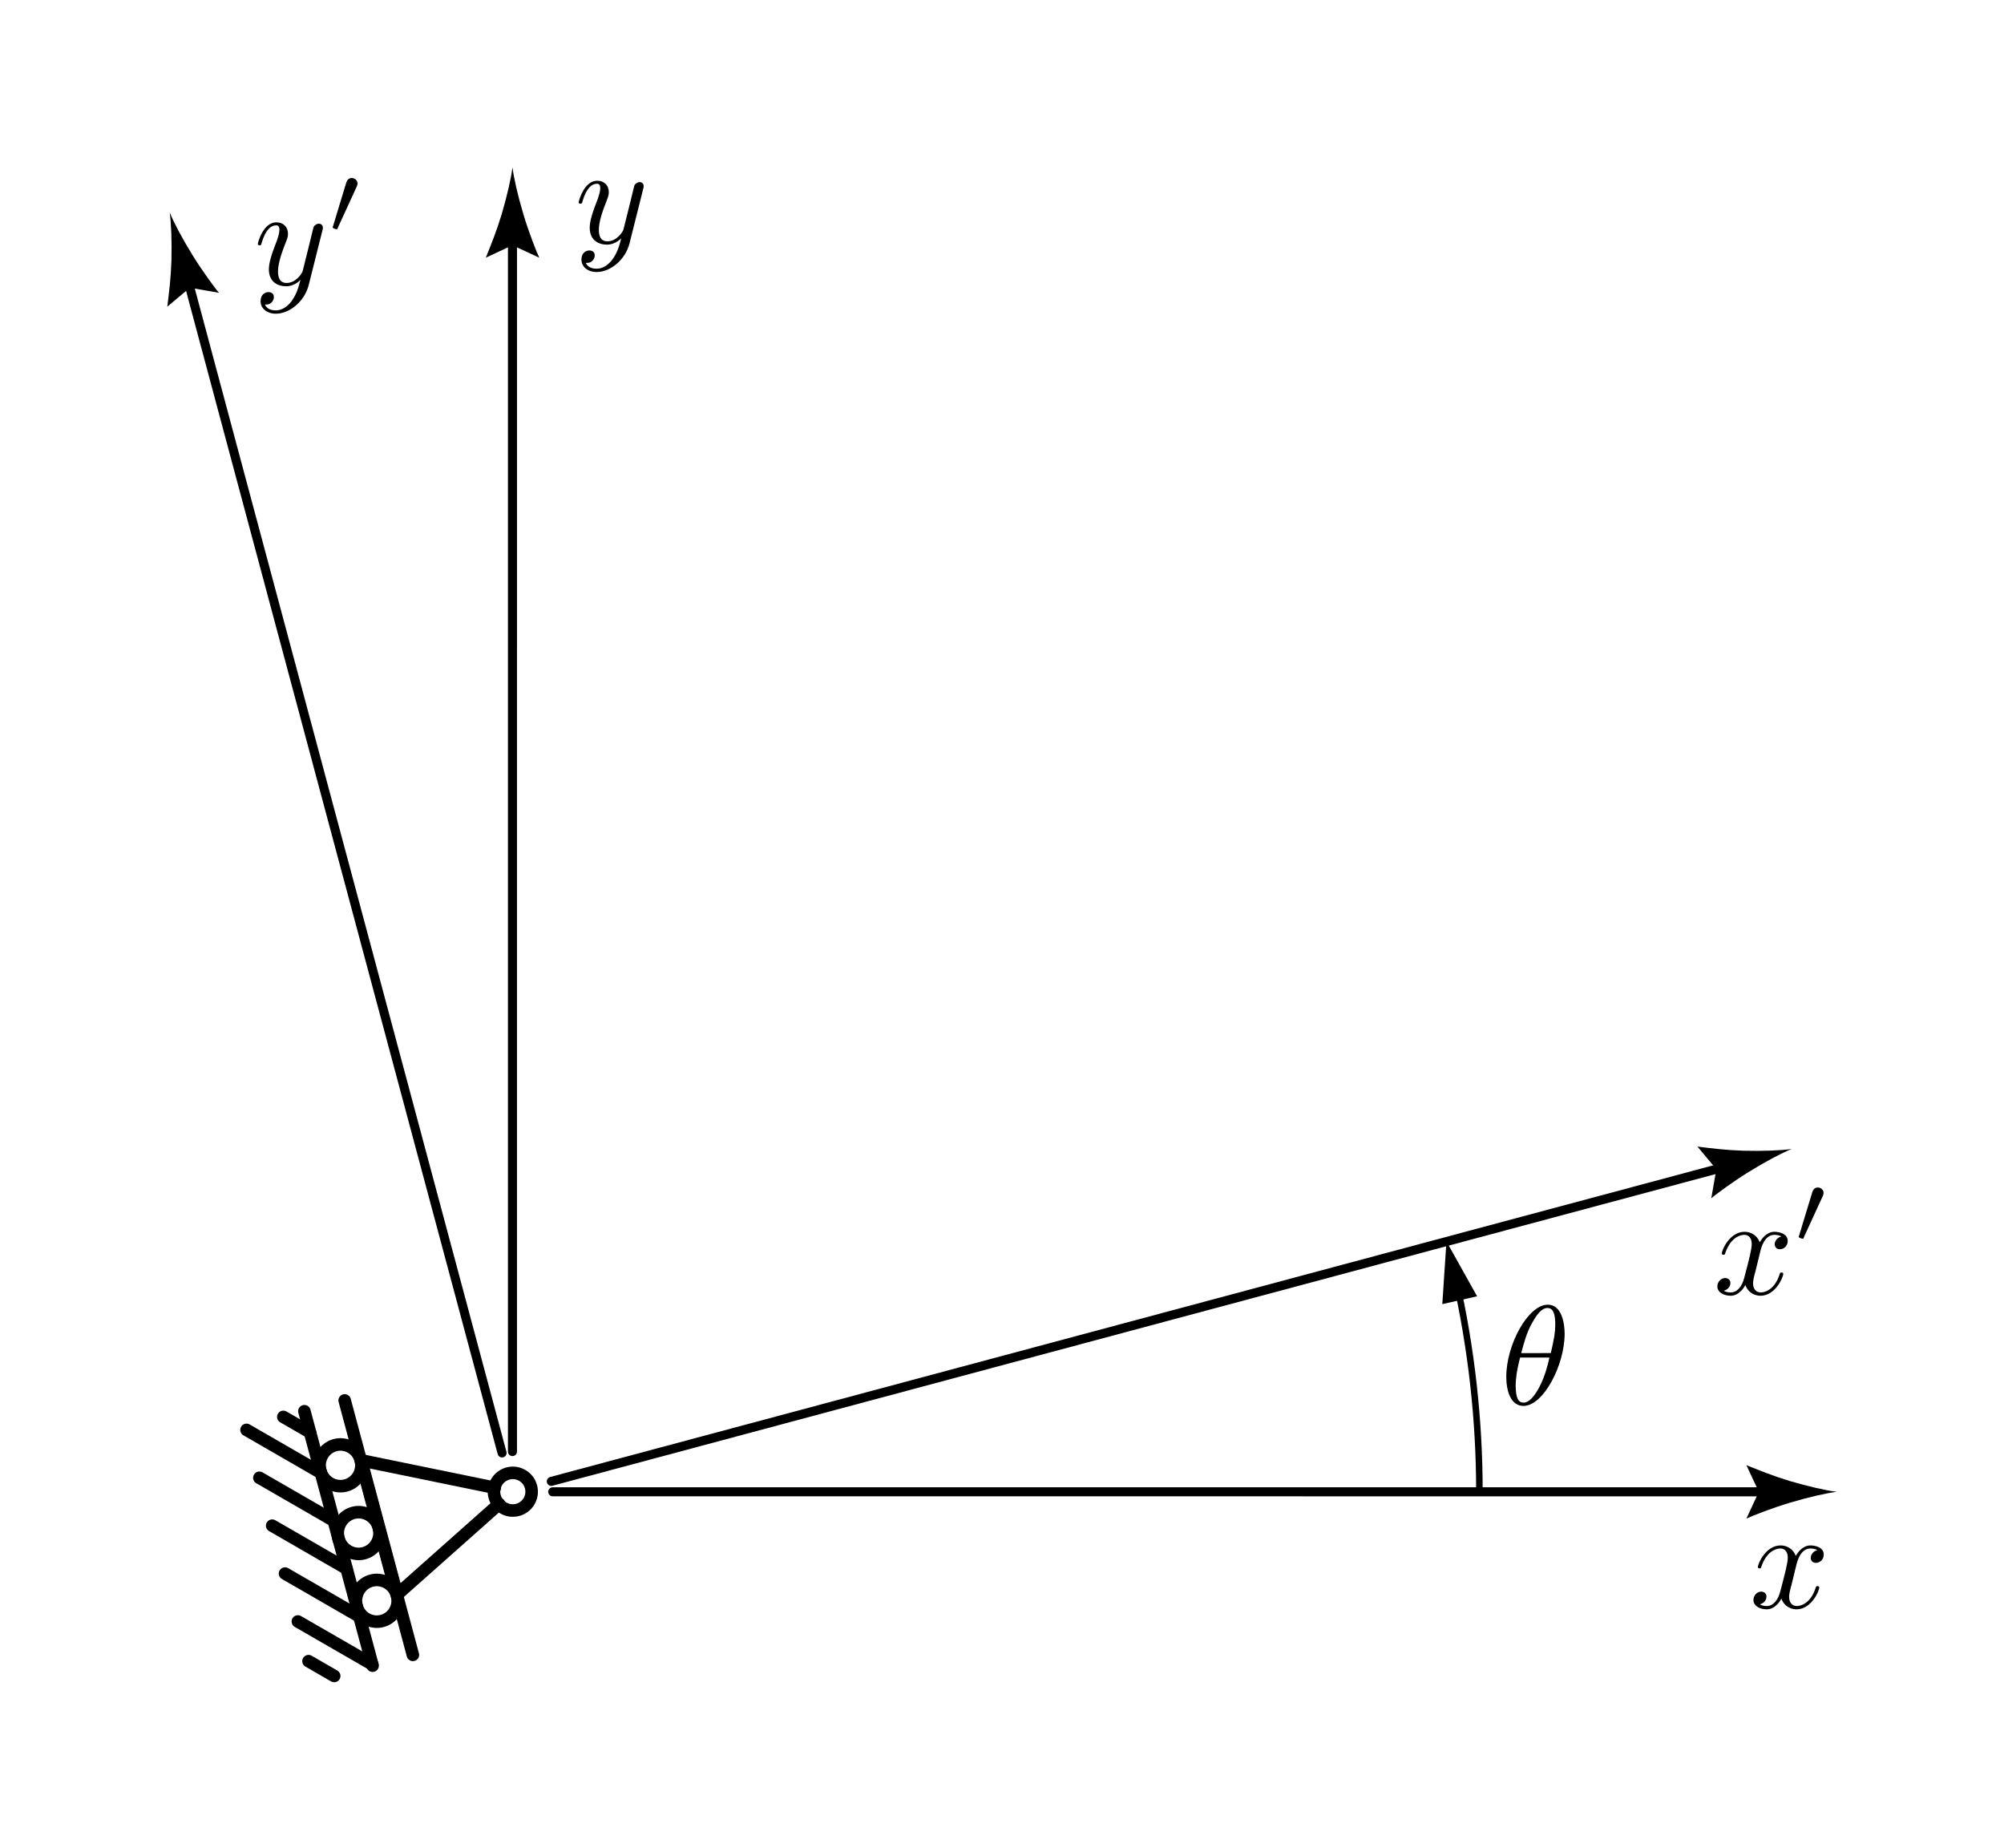 <?xml version="1.0" encoding="UTF-8" standalone="no"?>
<!-- Created with Inkscape (http://www.inkscape.org/) -->

<svg
   width="59.889mm"
   height="55.207mm"
   viewBox="0 0 59.889 55.207"
   version="1.1"
   id="svg2324"
   inkscape:version="1.1.1 (3bf5ae0d25, 2021-09-20)"
   sodipodi:docname="rm_roller_direction_light.svg"
   xmlns:inkscape="http://www.inkscape.org/namespaces/inkscape"
   xmlns:sodipodi="http://sodipodi.sourceforge.net/DTD/sodipodi-0.dtd"
   xmlns="http://www.w3.org/2000/svg"
   xmlns:svg="http://www.w3.org/2000/svg">
  <sodipodi:namedview
     id="namedview2326"
     pagecolor="#ffffff"
     bordercolor="#111111"
     borderopacity="1"
     inkscape:pageshadow="0"
     inkscape:pageopacity="0"
     inkscape:pagecheckerboard="1"
     inkscape:document-units="mm"
     showgrid="false"
     fit-margin-top="5"
     fit-margin-left="5"
     fit-margin-right="5"
     fit-margin-bottom="5"
     inkscape:zoom="2.5228956"
     inkscape:cx="96.119712"
     inkscape:cy="171.82637"
     inkscape:window-width="1920"
     inkscape:window-height="1051"
     inkscape:window-x="-9"
     inkscape:window-y="-9"
     inkscape:window-maximized="1"
     inkscape:current-layer="layer1" />
  <defs
     id="defs2321" />
  <g
     inkscape:label="Layer 1"
     inkscape:groupmode="layer"
     id="layer1"
     transform="translate(-52.969,-59.657)">
    <g
       id="g1581-4-1"
       transform="matrix(0.111,0.414,-0.414,0.111,86.419,93.46)"
       style="display:inline;stroke-width:0.874;stroke-miterlimit:4;stroke-dasharray:none"
       inkscape:transform-center-x="13.983571"
       inkscape:transform-center-y="5.2506731">
      <path
         style="fill:none;stroke:#000000;stroke-width:0.874;stroke-linecap:round;stroke-linejoin:miter;stroke-miterlimit:4;stroke-dasharray:none;stroke-opacity:1"
         d="M 4.135,57.025 H 22.498"
         id="path947-6-5" />
      <path
         style="fill:none;stroke:#000000;stroke-width:0.874;stroke-linecap:round;stroke-linejoin:miter;stroke-miterlimit:4;stroke-dasharray:none;stroke-opacity:1"
         d="M 4.135,59.933 H 22.498"
         id="path949-7-7" />
      <path
         style="fill:none;stroke:#000000;stroke-width:0.874;stroke-linecap:round;stroke-linejoin:miter;stroke-miterlimit:4;stroke-dasharray:none;stroke-opacity:1"
         d="m 14.77,58.479 a 1.454,1.454 0 0 1 -1.454,1.454 1.454,1.454 0 0 1 -1.454,-1.454 1.454,1.454 0 0 1 1.454,-1.454 1.454,1.454 0 0 1 1.454,1.454 z"
         id="path951-5-5" />
      <path
         style="fill:none;fill-opacity:1;stroke:#000000;stroke-width:0.874;stroke-linecap:round;stroke-linejoin:miter;stroke-miterlimit:4;stroke-dasharray:none;stroke-opacity:1"
         d="m 14.628,47.349 a 1.312,1.312 0 0 1 -1.312,1.312 1.312,1.312 0 0 1 -1.312,-1.312 1.312,1.312 0 0 1 1.312,-1.312 1.312,1.312 0 0 1 1.312,1.312 z"
         id="path953-6-5" />
      <path
         style="fill:none;stroke:#000000;stroke-width:0.874;stroke-linecap:round;stroke-linejoin:miter;stroke-miterlimit:4;stroke-dasharray:none;stroke-opacity:1"
         d="m 19.66,58.479 a 1.454,1.454 0 0 1 -1.454,1.454 1.454,1.454 0 0 1 -1.454,-1.454 1.454,1.454 0 0 1 1.454,-1.454 1.454,1.454 0 0 1 1.454,1.454 z"
         id="path955-6-4" />
      <path
         style="fill:none;stroke:#000000;stroke-width:0.874;stroke-linecap:round;stroke-linejoin:miter;stroke-miterlimit:4;stroke-dasharray:none;stroke-opacity:1"
         d="m 9.881,58.479 a 1.454,1.454 0 0 1 -1.454,1.454 1.454,1.454 0 0 1 -1.454,-1.454 1.454,1.454 0 0 1 1.454,-1.454 1.454,1.454 0 0 1 1.454,1.454 z"
         id="path957-1-5" />
      <path
         style="fill:none;stroke:#000000;stroke-width:0.874;stroke-linecap:round;stroke-linejoin:miter;stroke-miterlimit:4;stroke-dasharray:none;stroke-opacity:1"
         d="m 5.655,59.933 -1.519,1.52"
         id="path959-3-1" />
      <path
         style="fill:none;stroke:#000000;stroke-width:0.874;stroke-linecap:round;stroke-linejoin:miter;stroke-miterlimit:4;stroke-dasharray:none;stroke-opacity:1"
         d="m 12.035,59.933 -4.233,4.234"
         id="path961-8-7" />
      <path
         style="fill:none;stroke:#000000;stroke-width:0.874;stroke-linecap:round;stroke-linejoin:miter;stroke-miterlimit:4;stroke-dasharray:none;stroke-opacity:1"
         d="m 15.491,59.933 -4.233,4.234"
         id="path963-9-2" />
      <path
         style="fill:none;stroke:#000000;stroke-width:0.874;stroke-linecap:round;stroke-linejoin:miter;stroke-miterlimit:4;stroke-dasharray:none;stroke-opacity:1"
         d="m 22.498,62.705 -1.461,1.461"
         id="path965-8-7" />
      <path
         style="fill:none;stroke:#000000;stroke-width:0.874;stroke-linecap:round;stroke-linejoin:miter;stroke-miterlimit:4;stroke-dasharray:none;stroke-opacity:1"
         d="m 18.948,59.933 -4.233,4.234"
         id="path967-5-1" />
      <path
         style="fill:none;stroke:#000000;stroke-width:0.874;stroke-linecap:round;stroke-linejoin:miter;stroke-miterlimit:4;stroke-dasharray:none;stroke-opacity:1"
         d="m 22.405,59.933 -4.233,4.234"
         id="path969-5-3" />
      <path
         style="fill:none;stroke:#000000;stroke-width:0.874;stroke-linecap:round;stroke-linejoin:miter;stroke-miterlimit:4;stroke-dasharray:none;stroke-opacity:1"
         d="m 8.578,59.933 -4.233,4.234"
         id="path971-0-3" />
      <path
         id="path1893-3-4"
         style="fill:none;stroke:#000000;stroke-width:0.945;stroke-linecap:round;stroke-linejoin:miter;stroke-miterlimit:4;stroke-dasharray:none;stroke-opacity:1"
         d="m 17.522,48.988 4.605,9.196 H 11.655 l 4.605,-9.196"
         transform="matrix(0.925,0,0,0.925,-2.315,3.179)" />
    </g>
    <path
       style="display:inline;fill:#000000;fill-opacity:1;fill-rule:nonzero;stroke:none;stroke-width:0.353"
       d="m 97.112,98.39 -0.916,-1.639 -0.124,1.873 1.041,-0.235"
       id="path2984-6-2-1-2"
       inkscape:transform-center-x="-1.4965532"
       inkscape:transform-center-y="3.5358102" />
    <path
       id="path6453-3-0-9"
       style="display:inline;fill:none;stroke:#000000;stroke-width:0.195;stroke-linecap:round;stroke-miterlimit:4;stroke-dasharray:none"
       d="m 96.467,97.848 c 0.474,2.093 0.714,4.234 0.714,6.383"
       sodipodi:nodetypes="cc" />
    <g
       style="display:inline;fill:#000000;fill-opacity:1;stroke-width:0.667"
       id="g178-1-1-7-1"
       transform="matrix(0.529,0,0,0.529,-19.366,6.291)">
      <g
         id="use176-0-5-3-3"
         transform="translate(169.195,114.605)"
         style="stroke-width:0.667">
        <path
           style="stroke:none;stroke-width:0.667"
           d="m 3.875,-3.031 c 0.031,-0.109 0.031,-0.125 0.031,-0.188 0,-0.141 -0.109,-0.219 -0.234,-0.219 -0.078,0 -0.203,0.047 -0.281,0.172 C 3.375,-3.234 3.312,-2.984 3.281,-2.844 3.234,-2.625 3.172,-2.422 3.125,-2.203 l -0.359,1.438 c -0.031,0.125 -0.375,0.672 -0.906,0.672 C 1.453,-0.094 1.375,-0.438 1.375,-0.734 1.375,-1.094 1.5,-1.594 1.781,-2.297 1.906,-2.625 1.938,-2.703 1.938,-2.875 c 0,-0.359 -0.25,-0.641 -0.656,-0.641 -0.75,0 -1.047,1.156 -1.047,1.219 0,0.078 0.078,0.078 0.094,0.078 0.078,0 0.094,-0.016 0.125,-0.141 0.219,-0.75 0.531,-0.984 0.812,-0.984 0.062,0 0.188,0 0.188,0.25 0,0.203 -0.078,0.406 -0.125,0.562 C 1,-1.688 0.859,-1.234 0.859,-0.859 c 0,0.703 0.5,0.953 0.969,0.953 0.312,0 0.594,-0.141 0.812,-0.359 C 2.531,0.141 2.438,0.531 2.125,0.953 c -0.219,0.281 -0.516,0.5 -0.875,0.5 -0.125,0 -0.484,-0.016 -0.609,-0.328 0.125,0 0.234,0 0.344,-0.094 0.078,-0.078 0.156,-0.172 0.156,-0.328 0,-0.25 -0.219,-0.281 -0.297,-0.281 -0.188,0 -0.453,0.125 -0.453,0.516 0,0.406 0.359,0.703 0.859,0.703 0.812,0 1.641,-0.734 1.859,-1.625 z m 0,0"
           id="path1505-8-2-6-3" />
      </g>
    </g>
    <g
       style="display:inline;fill:#000000;fill-opacity:1;stroke-width:0.667"
       id="g174-1-2-9-5"
       transform="matrix(0.529,0,0,0.529,19.324,47.068)">
      <g
         id="use172-7-4-5-1"
         transform="translate(162.425,114.605)"
         style="stroke-width:0.667">
        <path
           style="stroke:none;stroke-width:0.667"
           d="m 2.656,-2.406 c 0.047,-0.203 0.234,-0.938 0.797,-0.938 0.031,0 0.234,0 0.391,0.094 -0.219,0.047 -0.375,0.25 -0.375,0.438 0,0.125 0.078,0.281 0.297,0.281 0.172,0 0.438,-0.141 0.438,-0.469 0,-0.406 -0.469,-0.516 -0.75,-0.516 C 3,-3.516 2.719,-3.094 2.625,-2.922 2.422,-3.438 1.984,-3.516 1.766,-3.516 c -0.828,0 -1.281,1.016 -1.281,1.219 0,0.078 0.078,0.078 0.094,0.078 0.062,0 0.078,-0.016 0.094,-0.078 C 0.953,-3.141 1.469,-3.344 1.75,-3.344 c 0.141,0 0.422,0.062 0.422,0.531 0,0.25 -0.125,0.781 -0.422,1.891 -0.125,0.5 -0.406,0.828 -0.766,0.828 -0.047,0 -0.234,0 -0.391,-0.094 0.188,-0.047 0.375,-0.203 0.375,-0.438 0,-0.219 -0.188,-0.281 -0.297,-0.281 -0.234,0 -0.438,0.219 -0.438,0.469 0,0.359 0.391,0.531 0.75,0.531 0.516,0 0.812,-0.562 0.828,-0.609 0.094,0.297 0.391,0.609 0.859,0.609 0.828,0 1.281,-1.031 1.281,-1.234 0,-0.078 -0.078,-0.078 -0.094,-0.078 -0.078,0 -0.094,0.031 -0.109,0.094 -0.266,0.844 -0.797,1.031 -1.062,1.031 -0.312,0 -0.438,-0.25 -0.438,-0.516 0,-0.172 0.047,-0.359 0.141,-0.703 z m 0,0"
           id="path1501-15-8-7-6" />
      </g>
    </g>
    <g
       id="g1932-5-6-6"
       transform="matrix(1.5,0,0,1.5,117.73,-108.441)"
       style="display:inline;stroke-width:0.667">
      <g
         style="display:inline;fill:#000000;fill-opacity:1;stroke-width:0.667"
         id="g182-3-2-3-3"
         transform="matrix(0.353,0,0,0.353,-71.027,97.388)">
        <g
           id="use180-0-0-3-1"
           transform="translate(175.598,114.605)"
           style="stroke-width:0.667">
          <path
             style="stroke:none;stroke-width:0.667"
             d="m 2.656,-2.406 c 0.047,-0.203 0.234,-0.938 0.797,-0.938 0.031,0 0.234,0 0.391,0.094 -0.219,0.047 -0.375,0.25 -0.375,0.438 0,0.125 0.078,0.281 0.297,0.281 0.172,0 0.438,-0.141 0.438,-0.469 0,-0.406 -0.469,-0.516 -0.75,-0.516 C 3,-3.516 2.719,-3.094 2.625,-2.922 2.422,-3.438 1.984,-3.516 1.766,-3.516 c -0.828,0 -1.281,1.016 -1.281,1.219 0,0.078 0.078,0.078 0.094,0.078 0.062,0 0.078,-0.016 0.094,-0.078 C 0.953,-3.141 1.469,-3.344 1.75,-3.344 c 0.141,0 0.422,0.062 0.422,0.531 0,0.25 -0.125,0.781 -0.422,1.891 -0.125,0.5 -0.406,0.828 -0.766,0.828 -0.047,0 -0.234,0 -0.391,-0.094 0.188,-0.047 0.375,-0.203 0.375,-0.438 0,-0.219 -0.188,-0.281 -0.297,-0.281 -0.234,0 -0.438,0.219 -0.438,0.469 0,0.359 0.391,0.531 0.75,0.531 0.516,0 0.812,-0.562 0.828,-0.609 0.094,0.297 0.391,0.609 0.859,0.609 0.828,0 1.281,-1.031 1.281,-1.234 0,-0.078 -0.078,-0.078 -0.094,-0.078 -0.078,0 -0.094,0.031 -0.109,0.094 -0.266,0.844 -0.797,1.031 -1.062,1.031 -0.312,0 -0.438,-0.25 -0.438,-0.516 0,-0.172 0.047,-0.359 0.141,-0.703 z m 0,0"
             id="path1509-1-8-0-3" />
        </g>
      </g>
      <g
         style="display:inline;fill:#000000;fill-opacity:1;stroke-width:0.667"
         id="g186-2-0-5-7"
         transform="matrix(0.353,0,0,0.353,-71.027,97.388)">
        <g
           id="use184-1-2-9-6"
           transform="translate(180.156,111.713)"
           style="stroke-width:0.667">
          <path
             style="stroke:none;stroke-width:0.667"
             d="m 1.625,-2.641 c 0.031,-0.094 0.047,-0.125 0.047,-0.172 0,-0.172 -0.156,-0.312 -0.328,-0.312 -0.219,0 -0.281,0.188 -0.312,0.266 L 0.297,-0.438 c 0,0.016 -0.031,0.078 -0.031,0.094 0,0.062 0.172,0.109 0.219,0.109 0.047,0 0.047,0 0.078,-0.094 z m 0,0"
             id="path1513-43-0-0-8" />
        </g>
      </g>
    </g>
    <g
       id="g1924-4-9-7"
       transform="matrix(1.5,0,0,1.5,69.341,-138.604)"
       style="display:inline;stroke-width:0.667">
      <g
         style="display:inline;fill:#000000;fill-opacity:1;stroke-width:0.667"
         id="g190-7-2-8-3"
         transform="matrix(0.353,0,0,0.353,-71.027,97.388)">
        <g
           id="use188-8-2-0-8"
           transform="translate(184.606,114.605)"
           style="stroke-width:0.667">
          <path
             style="stroke:none;stroke-width:0.667"
             d="m 3.875,-3.031 c 0.031,-0.109 0.031,-0.125 0.031,-0.188 0,-0.141 -0.109,-0.219 -0.234,-0.219 -0.078,0 -0.203,0.047 -0.281,0.172 C 3.375,-3.234 3.312,-2.984 3.281,-2.844 3.234,-2.625 3.172,-2.422 3.125,-2.203 l -0.359,1.438 c -0.031,0.125 -0.375,0.672 -0.906,0.672 C 1.453,-0.094 1.375,-0.438 1.375,-0.734 1.375,-1.094 1.5,-1.594 1.781,-2.297 1.906,-2.625 1.938,-2.703 1.938,-2.875 c 0,-0.359 -0.25,-0.641 -0.656,-0.641 -0.75,0 -1.047,1.156 -1.047,1.219 0,0.078 0.078,0.078 0.094,0.078 0.078,0 0.094,-0.016 0.125,-0.141 0.219,-0.75 0.531,-0.984 0.812,-0.984 0.062,0 0.188,0 0.188,0.25 0,0.203 -0.078,0.406 -0.125,0.562 C 1,-1.688 0.859,-1.234 0.859,-0.859 c 0,0.703 0.5,0.953 0.969,0.953 0.312,0 0.594,-0.141 0.812,-0.359 C 2.531,0.141 2.438,0.531 2.125,0.953 c -0.219,0.281 -0.516,0.5 -0.875,0.5 -0.125,0 -0.484,-0.016 -0.609,-0.328 0.125,0 0.234,0 0.344,-0.094 0.078,-0.078 0.156,-0.172 0.156,-0.328 0,-0.25 -0.219,-0.281 -0.297,-0.281 -0.188,0 -0.453,0.125 -0.453,0.516 0,0.406 0.359,0.703 0.859,0.703 0.812,0 1.641,-0.734 1.859,-1.625 z m 0,0"
             id="path1517-4-9-9-2" />
        </g>
      </g>
      <g
         style="display:inline;fill:#000000;fill-opacity:1;stroke-width:0.667"
         id="g194-6-9-4-0"
         transform="matrix(0.353,0,0,0.353,-71.027,97.388)">
        <g
           id="use192-6-1-5-8"
           transform="translate(188.799,111.713)"
           style="stroke-width:0.667">
          <path
             style="stroke:none;stroke-width:0.667"
             d="m 1.625,-2.641 c 0.031,-0.094 0.047,-0.125 0.047,-0.172 0,-0.172 -0.156,-0.312 -0.328,-0.312 -0.219,0 -0.281,0.188 -0.312,0.266 L 0.297,-0.438 c 0,0.016 -0.031,0.078 -0.031,0.094 0,0.062 0.172,0.109 0.219,0.109 0.047,0 0.047,0 0.078,-0.094 z m 0,0"
             id="path1521-1-4-6-9" />
        </g>
      </g>
    </g>
    <g
       style="display:inline;fill:#000000;fill-opacity:1;stroke-width:0.667"
       id="g198-0-0-6"
       transform="matrix(0.529,0,0,0.529,-4.419,40.99)">
      <g
         id="use196-43-1-1"
         transform="translate(193.25,114.605)"
         style="stroke-width:0.667">
        <path
           style="stroke:none;stroke-width:0.667"
           d="M 3.625,-3.984 C 3.625,-4.516 3.484,-5.625 2.672,-5.625 c -1.109,0 -2.344,2.25 -2.344,4.078 0,0.75 0.234,1.641 0.969,1.641 1.125,0 2.328,-2.297 2.328,-4.078 z m -2.453,1.094 C 1.312,-3.406 1.469,-4.047 1.797,-4.609 2.016,-5 2.297,-5.438 2.656,-5.438 c 0.391,0 0.438,0.5 0.438,0.953 0,0.391 -0.062,0.797 -0.25,1.594 z m 1.594,0.25 c -0.078,0.375 -0.25,1.047 -0.547,1.625 -0.281,0.531 -0.578,0.922 -0.922,0.922 -0.266,0 -0.438,-0.219 -0.438,-0.969 0,-0.328 0.047,-0.797 0.25,-1.578 z m 0,0"
           id="path1525-2-2-5" />
      </g>
    </g>
    <path
       id="path7371-1-1"
       d="m 105.159,103.434 0.372,0.798 -0.372,0.801 c 0.15,-0.075 0.765,-0.316 1.293,-0.473 0.564,-0.169 1.077,-0.286 1.407,-0.328 -0.33,-0.042 -0.843,-0.158 -1.407,-0.324 -0.528,-0.161 -0.87,-0.304 -1.293,-0.473 z"
       style="display:inline;fill:#000000;fill-opacity:1;fill-rule:nonzero;stroke:none;stroke-width:0.353"
       sodipodi:nodetypes="ccccccc"
       inkscape:transform-center-x="1.3502646"
       inkscape:transform-center-y="0.0018104153" />
    <path
       id="path10131-5-6-9-9"
       d="m 103.696,93.917 0.566,0.675 -0.152,0.87 c 0.125,-0.112 0.657,-0.503 1.126,-0.792 0.501,-0.309 0.966,-0.555 1.274,-0.681 -0.33,0.045 -0.855,0.066 -1.443,0.051 -0.552,-0.019 -0.919,-0.068 -1.371,-0.123 z"
       style="display:inline;fill:#000000;fill-opacity:1;fill-rule:nonzero;stroke:none;stroke-width:0.353"
       sodipodi:nodetypes="ccccccc"
       inkscape:transform-center-x="5.3187575"
       inkscape:transform-center-y="2.6473407" />
    <path
       id="path7395-1-1"
       d="m 57.969,68.82 0.675,-0.566 0.87,0.152 c -0.112,-0.125 -0.503,-0.657 -0.792,-1.126 -0.309,-0.501 -0.555,-0.966 -0.681,-1.274 0.045,0.33 0.066,0.855 0.051,1.443 -0.019,0.552 -0.068,0.919 -0.123,1.371 z"
       style="display:inline;fill:#000000;fill-opacity:1;fill-rule:nonzero;stroke:none;stroke-width:0.353"
       sodipodi:nodetypes="ccccccc"
       inkscape:transform-center-x="-2.6473375"
       inkscape:transform-center-y="5.3187457" />
    <path
       id="path10131-5-6-2-4-8"
       d="m 67.486,67.357 0.798,-0.372 0.801,0.372 c -0.075,-0.15 -0.316,-0.765 -0.473,-1.293 -0.169,-0.564 -0.286,-1.077 -0.328,-1.407 -0.042,0.33 -0.158,0.843 -0.324,1.407 -0.161,0.528 -0.304,0.87 -0.473,1.293 z"
       style="display:inline;fill:#000000;fill-opacity:1;fill-rule:nonzero;stroke:none;stroke-width:0.353"
       sodipodi:nodetypes="ccccccc"
       inkscape:transform-center-x="-0.0065824869"
       inkscape:transform-center-y="5.1023547" />
    <path
       style="display:inline;fill:none;stroke:#000000;stroke-width:0.27;stroke-linecap:round;stroke-linejoin:miter;stroke-miterlimit:4;stroke-dasharray:none;stroke-opacity:1"
       d="M 104.262,94.592 69.445,103.92"
       id="path12416-3"
       sodipodi:nodetypes="cc" />
    <path
       style="display:inline;fill:none;stroke:#000000;stroke-width:0.27;stroke-linecap:round;stroke-linejoin:miter;stroke-miterlimit:4;stroke-dasharray:none;stroke-opacity:1"
       d="m 105.531,104.232 -36.044,-2.7e-4"
       id="path12475-7"
       sodipodi:nodetypes="cc" />
    <path
       style="display:inline;fill:none;stroke:#000000;stroke-width:0.27;stroke-linecap:round;stroke-linejoin:miter;stroke-miterlimit:4;stroke-dasharray:none;stroke-opacity:1"
       d="m 68.284,66.985 -2.65e-4,36.044"
       id="path12515-4"
       sodipodi:nodetypes="cc" />
    <path
       style="display:inline;fill:none;stroke:#000000;stroke-width:0.27;stroke-linecap:round;stroke-linejoin:miter;stroke-miterlimit:4;stroke-dasharray:none;stroke-opacity:1"
       d="m 58.644,68.254 9.329,34.816"
       id="path12631-0"
       sodipodi:nodetypes="cc" />
  </g>
</svg>

